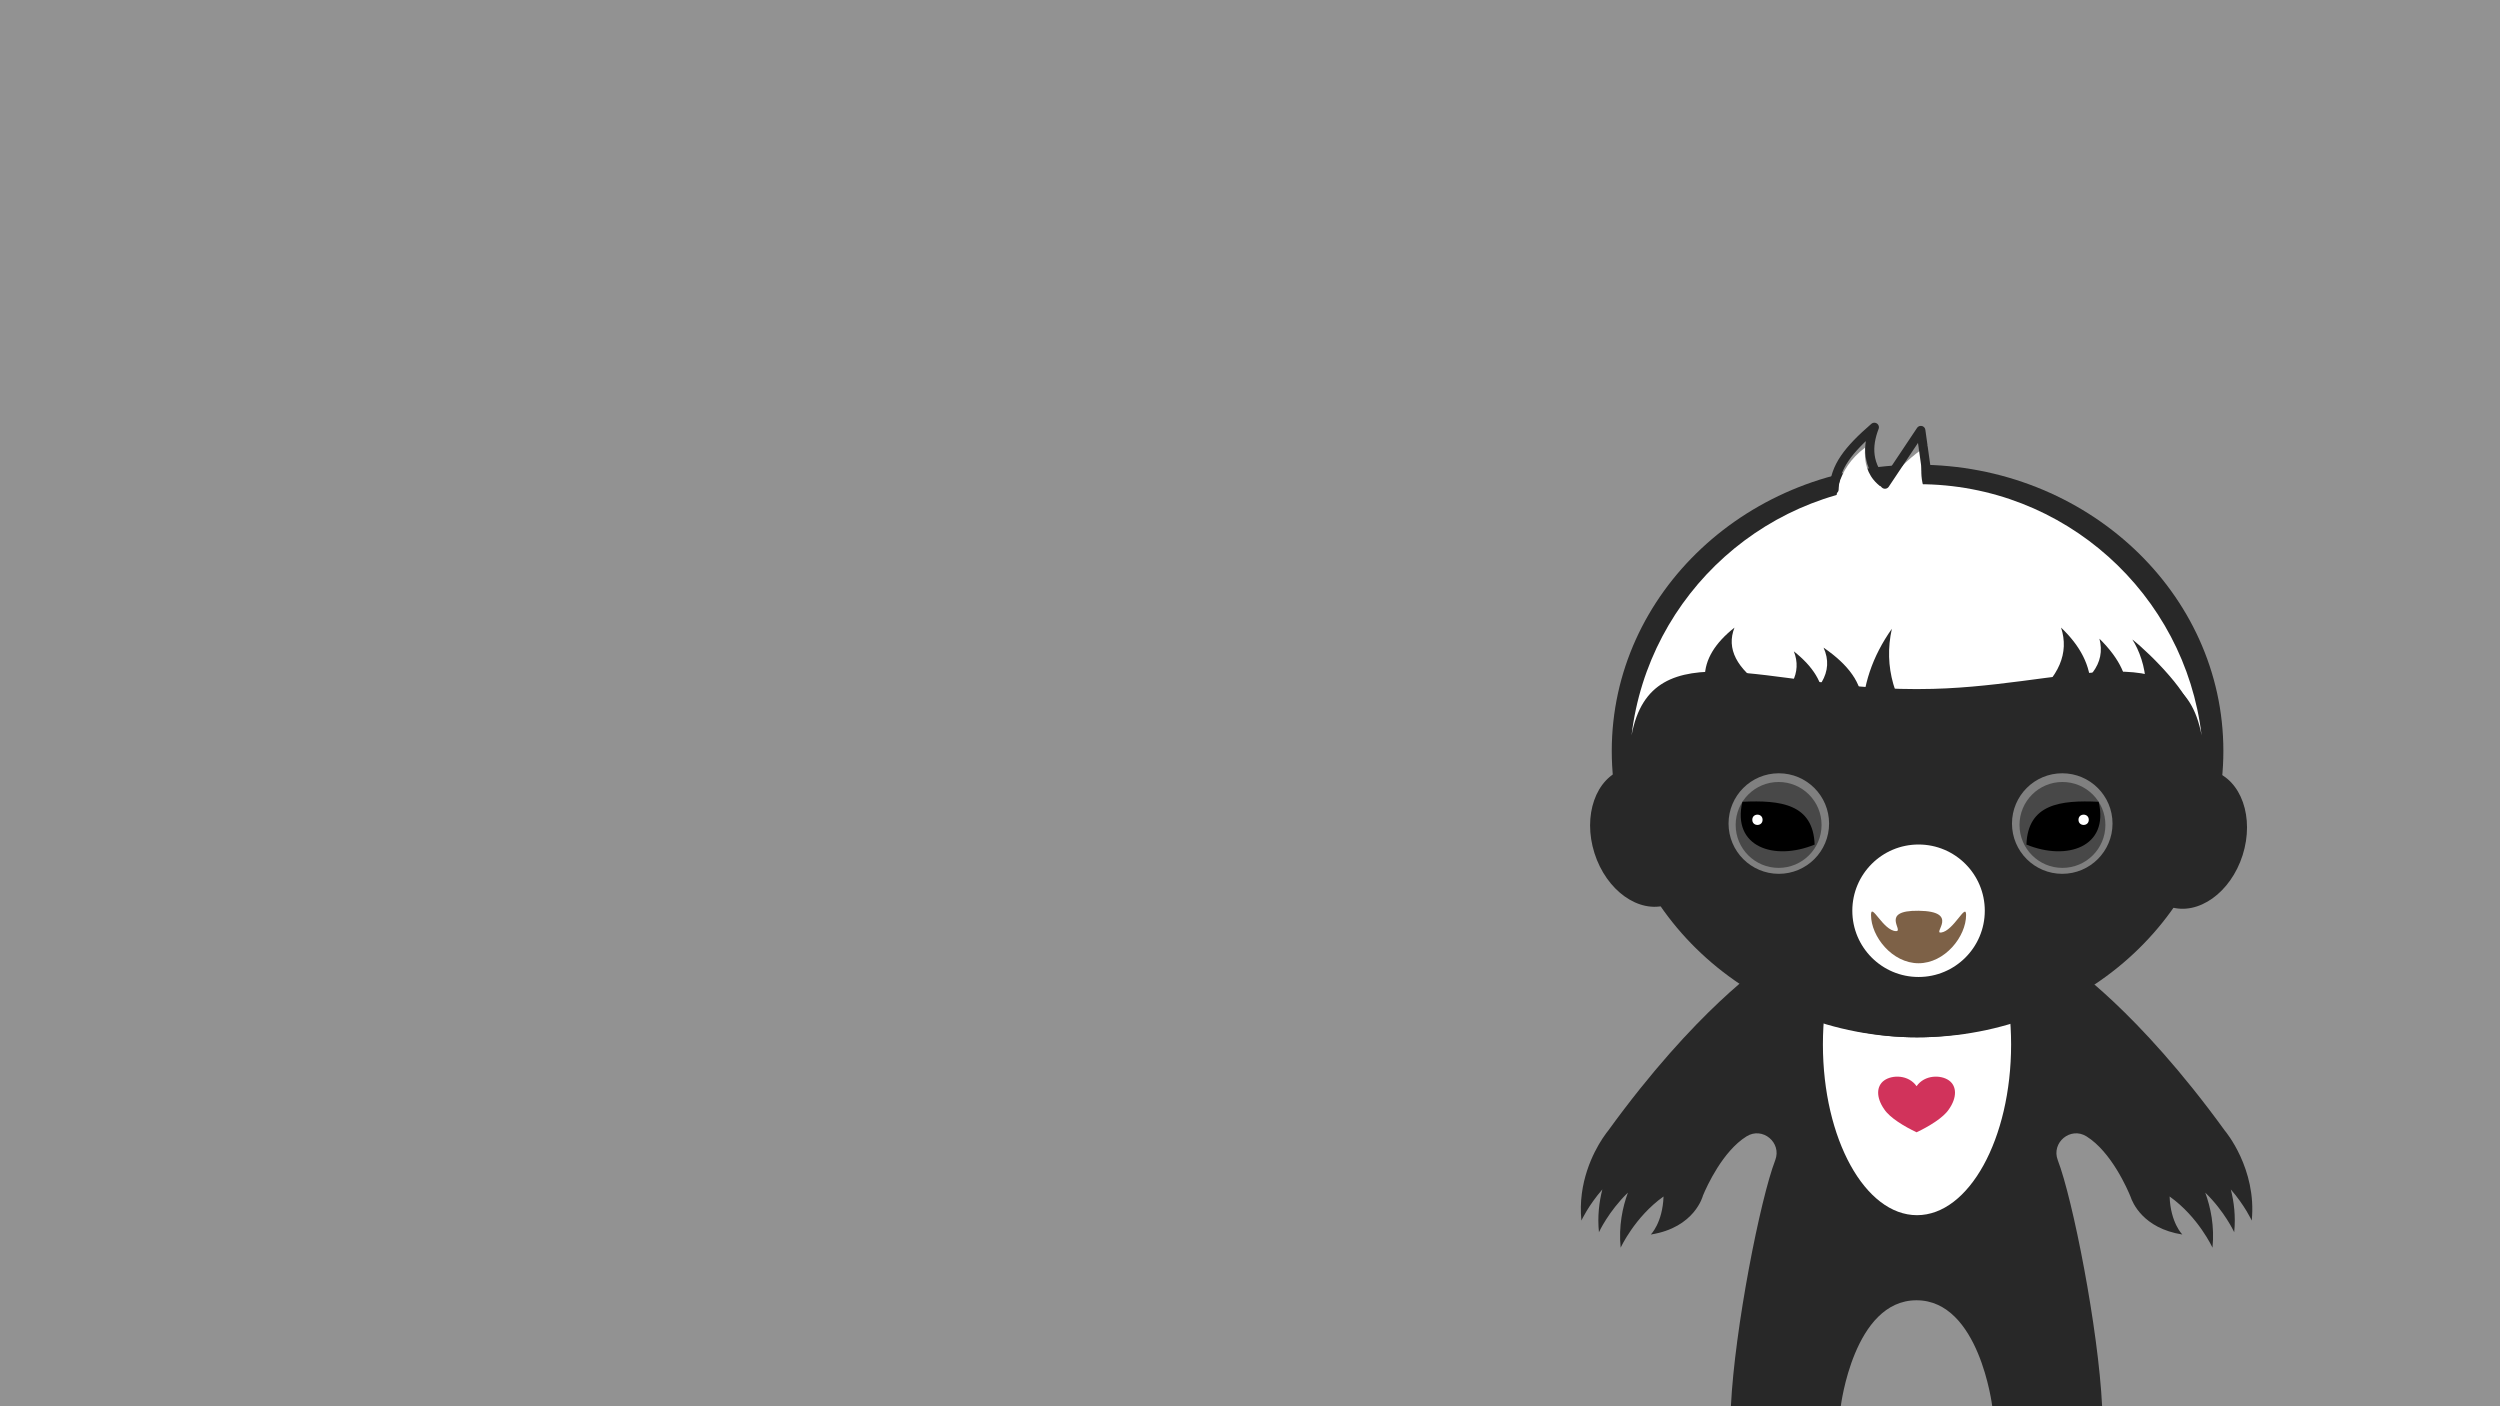 <?xml version="1.0" encoding="UTF-8" standalone="no"?><!DOCTYPE svg PUBLIC "-//W3C//DTD SVG 1.1//EN" "http://www.w3.org/Graphics/SVG/1.1/DTD/svg11.dtd"><svg width="100%" height="100%" viewBox="0 0 1920 1080" version="1.1" xmlns="http://www.w3.org/2000/svg" xmlns:xlink="http://www.w3.org/1999/xlink" xml:space="preserve" xmlns:serif="http://www.serif.com/" style="fill-rule:evenodd;clip-rule:evenodd;stroke-linecap:round;stroke-linejoin:round;stroke-miterlimit:1.5;"><g id="Layer1"><g><g><rect x="0" y="0" width="1920" height="1080" style="fill:#929292;"/></g><g><path d="M1708.93,868.663l-0.014,0.006c-67.958,-93.88 -120.618,-128.413 -120.618,-128.413l-116.419,-14.512l-116.422,14.512c0,0 -52.673,34.544 -120.646,128.456l-0.014,-0.006c0,0 -1.727,2.074 -4.155,5.789c-0.035,0.049 -0.07,0.095 -0.105,0.145l0.009,0.005c-6.757,10.372 -18.93,33.553 -16.03,62.736c0,0 5.32,-11.562 16.082,-23.9c-2.46,9.55 -3.825,20.648 -2.614,32.852c0,0 7.319,-15.958 22.236,-30.389c-4.132,11.338 -7.194,25.786 -5.555,42.279c0,0 10.771,-23.577 32.931,-39.324c-0.731,20.333 -9.808,29.218 -9.808,29.218c33.932,-5.331 40.041,-29.784 40.082,-29.949c3.039,-7.269 15.174,-34.03 33.471,-45.44c12.295,-7.668 27.238,4.8 22.027,18.321c-11.49,29.822 -31.126,129.268 -34.038,188.951l84.39,0c0,0 9.909,-81.386 58.159,-81.386c48.247,0 58.156,81.386 58.156,81.386l84.39,0c-2.911,-59.683 -22.547,-159.129 -34.038,-188.951c-5.21,-13.521 9.733,-25.989 22.027,-18.321c19.168,11.954 31.566,40.732 33.836,46.313c1.429,4.369 9.542,24.32 39.816,29.076c0,0 -9.079,-8.885 -9.808,-29.218c22.157,15.747 32.931,39.324 32.931,39.324c1.639,-16.493 -1.423,-30.944 -5.558,-42.279c14.92,14.429 22.236,30.389 22.236,30.389c1.214,-12.204 -0.154,-23.302 -2.611,-32.852c10.759,12.338 16.082,23.9 16.082,23.9c3.961,-39.893 -20.408,-68.718 -20.408,-68.718" style="fill:#282828;fill-rule:nonzero;"/><path d="M1544.53,802.178c0,72.391 -32.356,131.079 -72.269,131.079c-39.911,0 -72.267,-58.688 -72.267,-131.079c0,-72.391 32.356,-131.079 72.267,-131.079c39.913,0 72.269,58.688 72.269,131.079" style="fill:#fff;fill-rule:nonzero;"/><ellipse cx="1472.69" cy="576.777" rx="234.86" ry="219.887" style="fill:#282828;"/><path d="M1471.93,513.919c120.814,0 218.899,-56.968 218.899,63.846c0,120.813 -98.085,218.899 -218.899,218.899c-120.813,0 -218.898,-98.086 -218.898,-218.899c0,-120.814 98.085,-63.846 218.898,-63.846Z" style="fill:#282828;"/><path d="M1247.12,590.632c21.592,-6.85 46.537,10.961 55.671,39.75c9.134,28.789 -0.98,57.724 -22.572,64.575c-21.592,6.85 -46.537,-10.961 -55.671,-39.75c-9.134,-28.79 0.98,-57.724 22.572,-64.575Z" style="fill:#282828;"/><path d="M1699.78,592.152c-21.592,-6.85 -46.537,10.961 -55.671,39.75c-9.134,28.789 0.98,57.724 22.572,64.575c21.592,6.85 46.537,-10.961 55.671,-39.75c9.134,-28.789 -0.98,-57.724 -22.572,-64.575Z" style="fill:#282828;"/><path d="M1404.74,632.49c0,21.324 -17.287,38.609 -38.61,38.609c-21.324,0 -38.611,-17.285 -38.611,-38.609c0,-21.325 17.287,-38.61 38.611,-38.61c21.323,0 38.61,17.285 38.61,38.61" style="fill:#808080;fill-rule:nonzero;"/><path d="M1398.96,633.553c0,18.218 -14.769,32.986 -32.986,32.986c-18.218,0 -32.987,-14.768 -32.987,-32.986c0,-18.218 14.769,-32.986 32.987,-32.986c18.217,0 32.986,14.768 32.986,32.986" style="fill:#484848;fill-rule:nonzero;"/><path d="M1338.16,615.768c-8.215,34.83 24.578,45.609 55.485,32.868c-1.122,-31.194 -26.112,-34.262 -55.485,-32.868Z"/><circle cx="1349.71" cy="629.601" r="3.952" style="fill:#fff;"/><path d="M1545.2,632.49c0,21.324 17.287,38.609 38.61,38.609c21.324,0 38.611,-17.285 38.611,-38.609c0,-21.325 -17.287,-38.61 -38.611,-38.61c-21.323,0 -38.61,17.285 -38.61,38.61" style="fill:#808080;fill-rule:nonzero;"/><path d="M1550.98,633.553c0,18.218 14.769,32.986 32.986,32.986c18.219,0 32.987,-14.768 32.987,-32.986c0,-18.218 -14.768,-32.986 -32.987,-32.986c-18.217,0 -32.986,14.768 -32.986,32.986" style="fill:#484848;fill-rule:nonzero;"/><path d="M1611.78,615.768c8.215,34.83 -24.577,45.609 -55.484,32.868c1.121,-31.194 26.111,-34.262 55.484,-32.868Z"/><circle cx="1600.23" cy="629.601" r="3.952" style="fill:#fff;"/><path d="M1297.88,511.639c-8.812,-6.793 1.538,-18.648 25.898,-34.203l0,34.203l-25.898,0Z" style="fill:#282828;"/><path d="M1471.93,371.863c0.51,-0.003 1.02,-0.005 1.53,-0.005c112.023,0 204.504,84.33 217.369,192.915c-15.397,-82.836 -106.576,-35.582 -216.609,-35.582c-0.764,0 -1.527,-0.002 -2.29,-0.007c-0.763,0.005 -1.526,0.007 -2.29,0.007c-110.032,0 -201.211,-47.254 -216.608,35.582c12.864,-108.585 105.346,-192.915 217.368,-192.915c0.511,0 1.021,0.002 1.53,0.005Z" style="fill:#fff;"/><path d="M1309.28,520.228c0.053,-13.822 7.971,-26.521 22.802,-38.231c-6.417,16.279 1.773,31.435 22.802,45.604l-45.604,-7.373Z" style="fill:#282828;"/><path d="M1413.11,399.951c-6.442,-15.639 -2.602,-39.773 19.277,-56.186c-1.762,22.325 10.37,37.771 47.987,40.848l-67.264,15.338Z" style="fill:#fff;"/><path d="M1439.5,400.269c1.8,-22.097 15.936,-41.428 40.915,-58.328c-12.201,25.243 -1.094,50.489 30.499,75.738l-71.414,-17.41Z" style="fill:#fff;"/><path d="M1430.13,551.541c0.052,-24.807 7.97,-47.598 22.802,-68.616c-6.418,29.218 1.772,56.42 22.802,81.848l-45.604,-13.232Z" style="fill:#282828;"/><path d="M1605.7,527.983c-0.053,-16.626 -7.971,-31.9 -22.802,-45.986c6.417,19.582 -1.773,37.812 -22.802,54.855l45.604,-8.869Z" style="fill:#282828;"/><path d="M1400.48,538.469c-0.052,-13.822 -7.97,-26.52 -22.802,-38.231c6.418,16.28 -1.773,31.436 -22.802,45.604l45.604,-7.373Z" style="fill:#282828;"/><path d="M1633.28,536.624c2.163,-15.252 -5.195,-30.629 -20.921,-46.115c5,19.066 -7.165,34.362 -34.416,46.343l55.337,-0.228Z" style="fill:#282828;"/><path d="M1430.13,540.398c-0.068,-15.55 -10.362,-29.835 -29.643,-43.01c8.343,18.315 -2.304,35.365 -29.642,51.304l59.285,-8.294Z" style="fill:#282828;"/><path d="M1683.23,548.122c-0.052,-13.822 -30.772,-45.294 -45.604,-57.005c10.546,16.28 18.979,51.958 -6.84,66.126l52.444,-9.121Z" style="fill:#282828;"/><circle cx="1473.45" cy="699.451" r="50.869" style="fill:#fff;"/><path d="M1408.58,375.858c0.426,-17.224 11.037,-30.495 30.921,-47.718c-5.571,14.572 -5.743,29.145 8.152,43.718l27.555,-41.286l5.169,37.029" style="fill:none;stroke:#282828;stroke-width:7px;"/><path d="M1509.96,702.683c0,-9.885 -9.51,12.317 -19.239,13.53c-6.636,0.828 14.714,-16.354 -17.269,-16.756c-30.16,-0.378 -10.918,15.739 -17.295,15.637c-9.841,-0.159 -19.212,-22.498 -19.212,-12.411c0,16.625 16.344,37.09 36.507,37.09c20.162,0 36.508,-20.465 36.508,-37.09" style="fill:#7d6147;fill-rule:nonzero;"/></g><path d="M1471.93,834.189c6.213,-8.853 18.639,-8.853 24.852,-4.426c6.213,4.426 6.213,13.28 0,22.133c-4.349,6.64 -15.532,13.28 -24.852,17.707c-9.319,-4.427 -20.502,-11.067 -24.852,-17.707c-6.212,-8.853 -6.212,-17.707 0,-22.133c6.213,-4.427 18.639,-4.427 24.852,4.426Z" style="fill:#d1335b;"/></g></g><g id="Layer2"></g></svg>